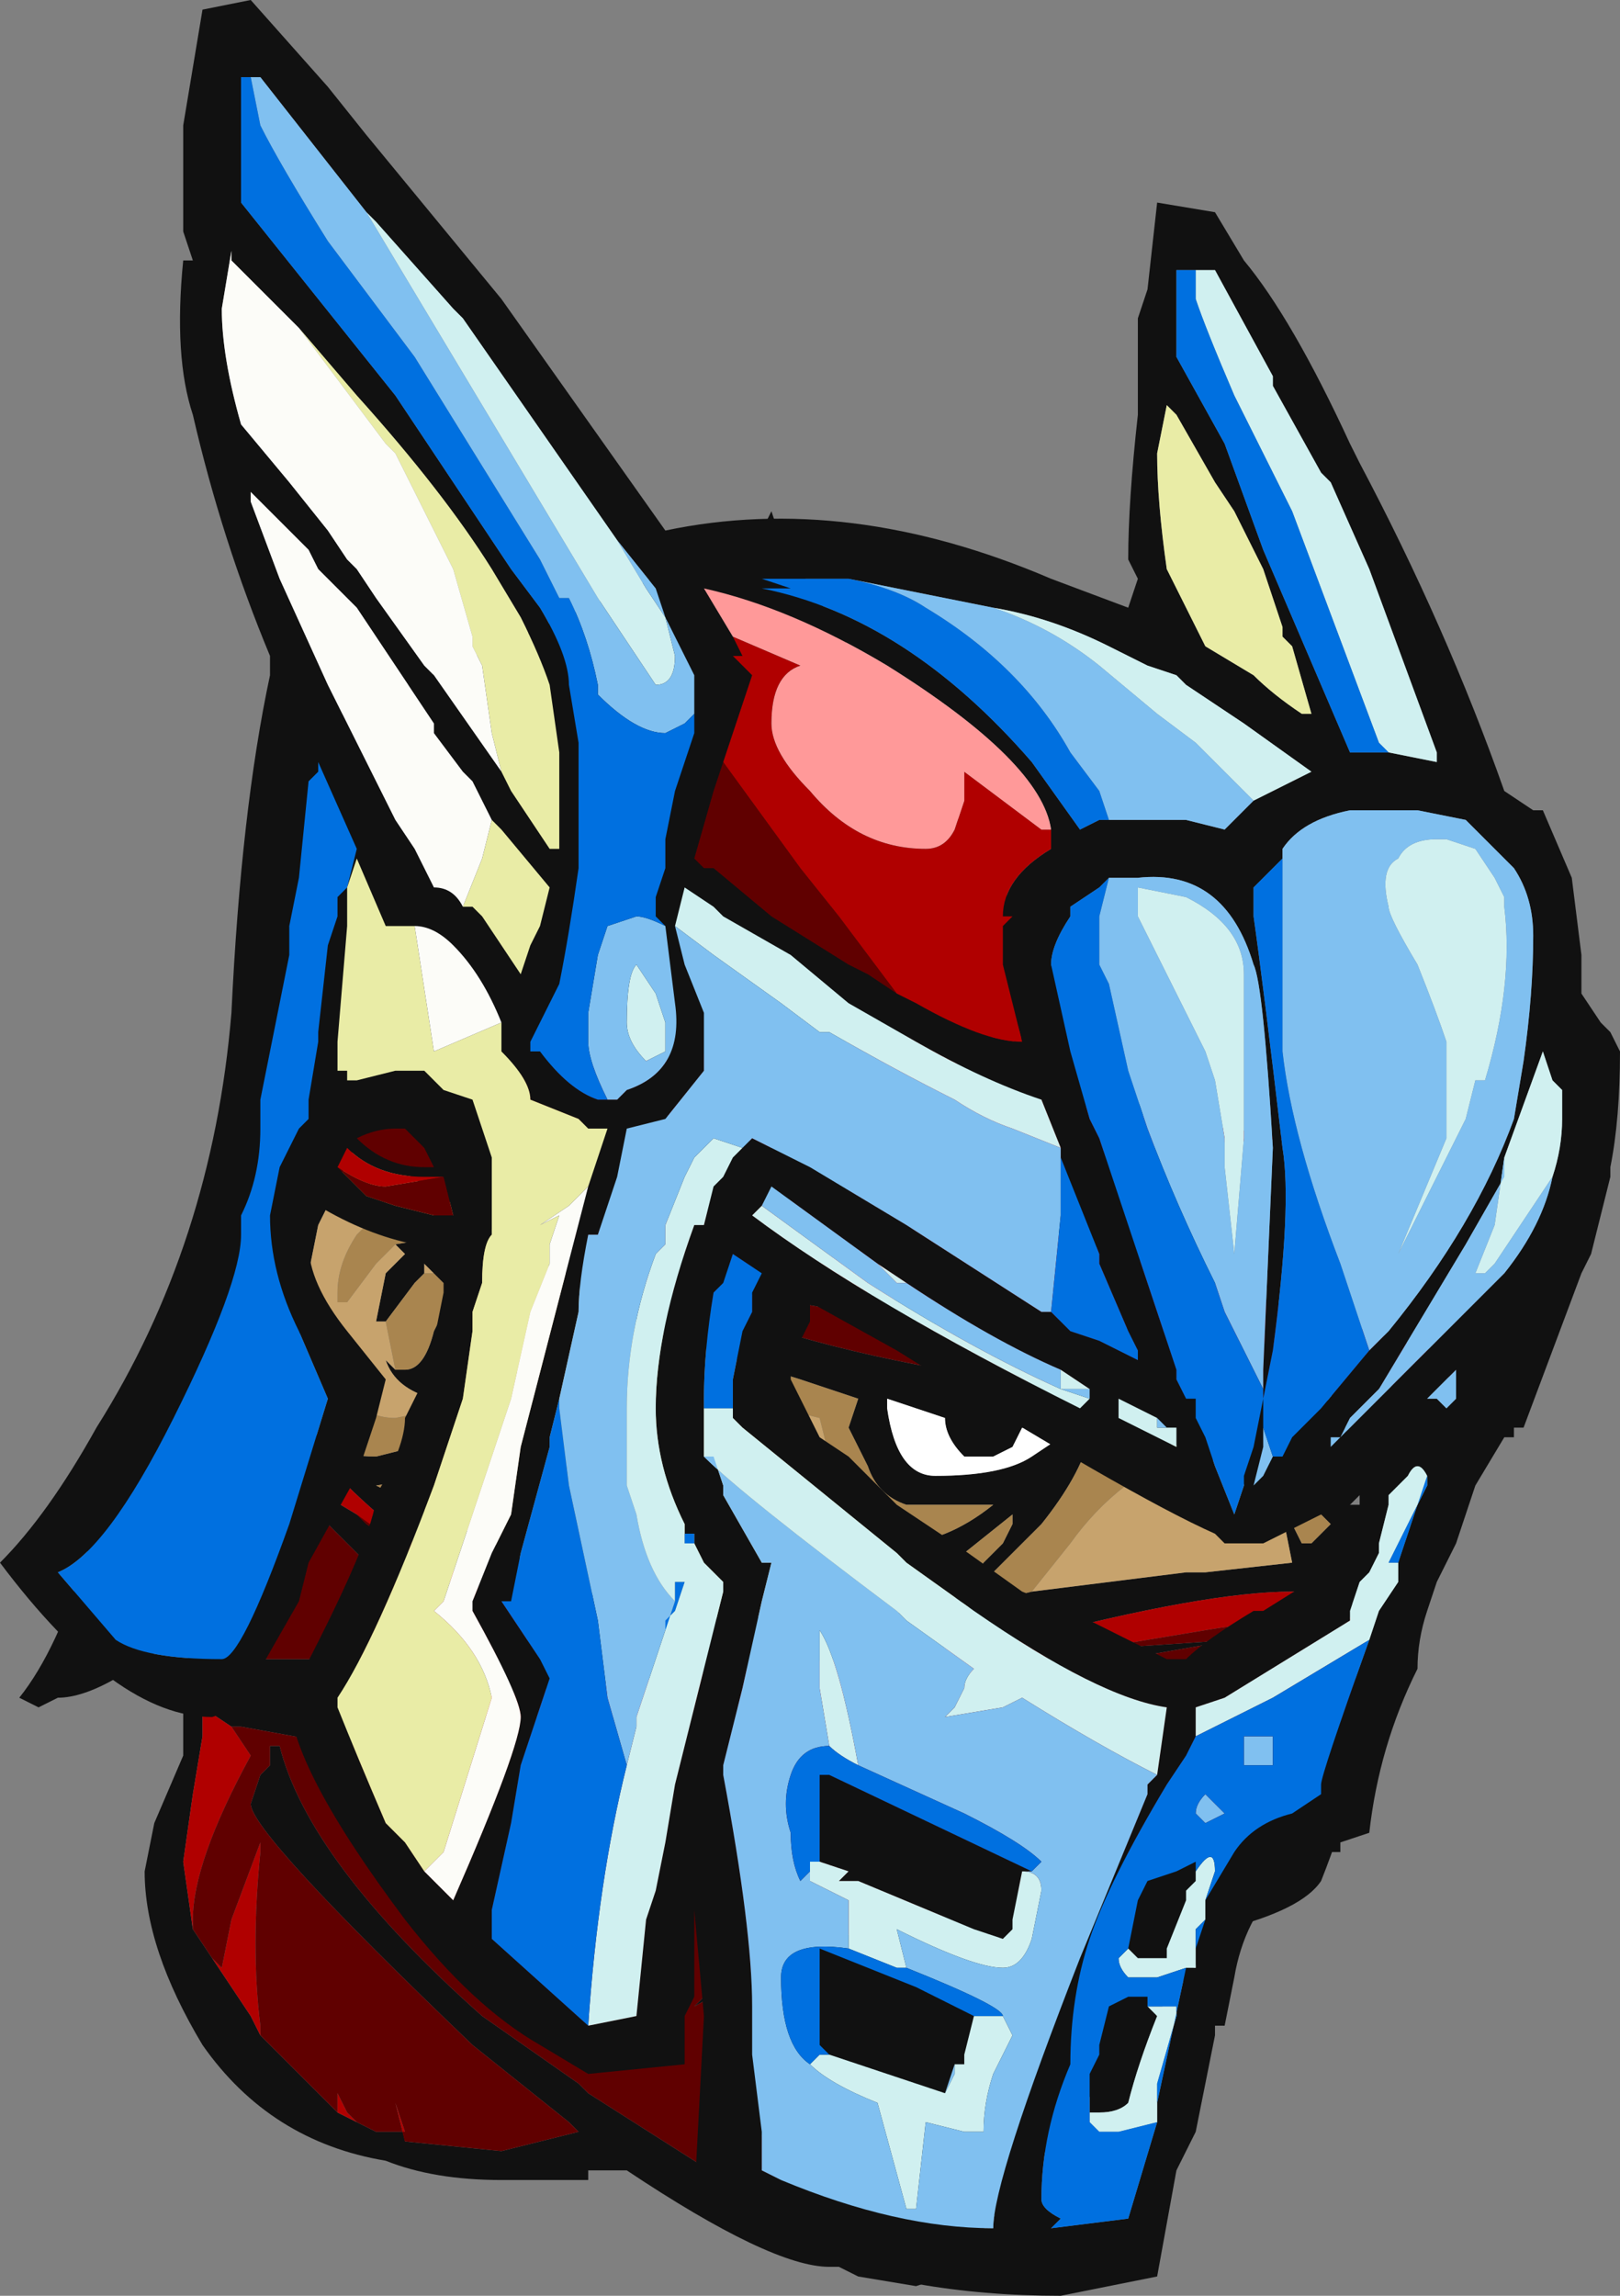 <?xml version="1.0" encoding="UTF-8" standalone="no"?>
<svg xmlns:ffdec="https://www.free-decompiler.com/flash" xmlns:xlink="http://www.w3.org/1999/xlink" ffdec:objectType="frame" height="83.3px" width="58.8px" xmlns="http://www.w3.org/2000/svg">
  <rect width="100%" height="100%" fill="#808080" stroke="none"/>
  <g transform="matrix(1.0, 0.0, 0.0, 1.0, 32.55, 45.15)">
    <use ffdec:characterId="1598" height="11.9" transform="matrix(7.0, 0.0, 0.0, 7.0, -32.55, -45.15)" width="8.4" xlink:href="#shape0"/>
  </g>
  <defs>
    <g id="shape0" transform="matrix(1.0, 0.0, 0.0, 1.0, 4.65, 6.45)">
      <path d="M-3.1 -2.65 L-0.7 -3.7 -0.65 -3.8 -0.6 -3.65 2.45 1.15 2.35 1.35 2.35 1.6 2.4 2.7 Q2.3 3.05 2.2 3.3 2.1 3.45 1.7 3.55 L0.25 5.35 0.1 5.4 -0.2 5.35 -0.3 5.3 -0.35 5.3 Q-0.65 5.3 -1.4 4.8 L-1.6 4.8 -1.6 4.85 -2.05 4.85 Q-2.4 4.85 -2.65 4.75 -3.25 4.65 -3.6 4.15 -3.9 3.65 -3.9 3.25 L-3.85 3.0 -3.7 2.65 -3.7 2.35 -3.65 1.95 Q-4.1 2.35 -4.35 2.35 L-4.45 2.4 -4.55 2.35 Q-4.35 2.1 -4.2 1.6 L-3.65 0.05 -3.1 -2.65 M-3.45 -0.7 L-3.35 -1.15 -3.45 -0.7 M-3.2 -2.05 L-3.1 -2.5 -3.2 -2.05 M3.1 0.65 L-1.95 -0.9 -2.0 -0.55 0.85 -1.15 0.1 -0.85 2.05 -0.55 1.2 -0.5 -1.75 -0.05 -1.5 0.0 -0.55 0.15 0.05 0.3 0.45 0.45 Q-1.0 0.25 -1.5 0.1 -0.1 0.8 2.15 0.8 L3.1 0.65 M-2.9 -0.3 L-3.0 -0.1 Q-3.05 0.15 -3.1 0.4 L-3.05 0.9 Q-3.0 1.1 -2.7 1.1 L-2.5 1.05 -2.4 1.2 -2.7 1.25 -1.3 1.95 0.25 1.9 0.45 1.65 0.55 1.55 0.6 1.45 0.6 1.4 0.35 1.6 0.0 1.55 Q0.25 1.55 0.5 1.35 L0.05 1.35 Q-0.1 1.3 -0.15 1.15 L-0.25 0.95 -0.2 0.8 -0.5 0.7 Q-1.65 0.35 -1.75 0.1 L-1.75 0.15 -2.75 -0.5 -2.8 -0.5 -2.85 -0.45 -2.9 -0.3 M-2.25 0.65 L-2.4 0.8 Q-2.6 0.75 -2.65 0.6 L-2.6 0.65 -2.55 0.65 Q-2.45 0.65 -2.4 0.45 L-2.3 0.25 -2.4 0.15 -2.45 0.1 -2.45 0.15 -2.5 0.2 -2.65 0.4 -2.7 0.4 -2.65 0.15 -2.55 0.05 -2.6 0.0 -2.3 -0.05 -2.25 0.65 M-2.85 -0.55 L-2.85 -0.55 M-0.05 0.85 Q0.0 1.2 0.2 1.2 0.55 1.2 0.7 1.1 L0.85 1.0 0.65 0.95 0.6 1.05 0.5 1.1 0.35 1.1 Q0.25 1.0 0.25 0.9 L-0.05 0.8 -0.05 0.85 M-1.8 2.15 L-2.05 1.85 Q-2.55 1.55 -2.85 1.25 L-3.05 1.25 -2.8 1.4 -2.05 1.95 -2.7 1.7 -3.05 1.35 -3.3 2.15 -1.8 2.15 M2.45 2.0 L2.15 1.8 2.05 1.8 Q1.6 1.8 0.65 2.05 L-2.7 2.4 -2.65 2.45 -2.5 2.45 -2.85 2.6 -3.4 2.5 -3.45 2.5 -3.6 2.4 -3.6 2.55 -3.65 2.85 -3.7 3.2 -3.65 3.55 -3.55 3.7 -3.35 4.0 -3.3 4.1 -2.9 4.5 -2.8 4.55 -2.7 4.6 -2.55 4.6 -2.55 4.65 -2.05 4.7 -1.65 4.6 -1.7 4.55 -2.2 4.15 Q-3.35 3.05 -3.35 2.9 L-3.3 2.75 -3.25 2.7 -3.25 2.6 -3.2 2.6 Q-3.05 3.2 -2.15 4.0 L-1.65 4.35 -1.6 4.4 -0.5 5.1 -1.0 3.9 -1.05 3.95 -0.5 3.65 -0.15 3.55 0.2 3.5 2.15 2.85 2.35 2.35 2.45 2.0 M-1.3 2.45 L-1.2 2.45 -0.25 2.35 1.0 2.1 1.75 2.05 0.6 2.25 -1.3 2.45 M2.05 1.1 L2.05 1.05 2.05 1.1 M0.7 1.8 L1.5 1.7 1.6 1.7 2.05 1.65 2.0 1.4 1.55 1.05 1.0 1.0 Q0.95 1.2 0.75 1.45 L0.3 1.9 0.7 1.8 M2.05 1.45 L2.1 1.55 2.15 1.55 2.25 1.45 2.2 1.4 2.05 1.45 M2.0 1.75 L2.0 1.75" fill="#111111" fill-rule="evenodd" stroke="none"/>
      <path d="M-1.95 -0.9 L3.1 0.65 0.05 0.3 -0.55 0.15 1.2 -0.5 2.05 -0.55 0.1 -0.85 0.85 -1.15 -1.95 -0.9 M-1.5 0.0 L-1.75 -0.05 -1.5 0.0 M-2.8 1.4 L-3.05 1.25 -2.85 1.25 Q-2.55 1.55 -2.05 1.85 L-1.8 2.15 Q-2.2 1.8 -2.75 1.45 L-2.8 1.4 M-2.7 2.4 L0.65 2.05 Q1.6 1.8 2.05 1.8 L2.15 1.8 2.45 2.0 Q2.2 1.9 1.6 2.0 L1.0 2.1 -0.25 2.35 -1.2 2.45 -1.3 2.45 -2.5 2.45 -2.65 2.45 -2.7 2.4 M2.35 2.35 L2.15 2.85 2.35 2.35 M0.2 3.5 L-0.15 3.55 0.2 3.5 M-2.55 4.65 L-2.55 4.6 -2.6 4.45 -2.55 4.65 M-2.8 4.55 L-2.9 4.5 -2.9 4.4 -2.85 4.5 -2.8 4.55 M-3.3 4.1 L-3.35 4.0 -3.55 3.7 -3.5 3.75 -3.45 3.5 -3.3 3.1 -3.3 3.15 Q-3.35 3.65 -3.3 4.05 L-3.3 4.1 M-3.65 3.55 L-3.7 3.2 -3.65 2.85 -3.6 2.55 -3.6 2.4 -3.45 2.5 -3.35 2.65 Q-3.65 3.2 -3.65 3.5 L-3.65 3.55" fill="#b00000" fill-rule="evenodd" stroke="none"/>
      <path d="M-3.65 0.05 L-3.45 -0.7 -3.35 -1.15 -3.2 -2.05 -3.1 -2.5 -3.1 -2.65 -3.65 0.05 M-2.8 -0.5 L-2.75 -0.5 -2.8 -0.5 M-2.85 -0.55 L-2.85 -0.55" fill="#003366" fill-rule="evenodd" stroke="none"/>
      <path d="M3.1 0.65 L2.15 0.8 Q-0.1 0.8 -1.5 0.1 -1.0 0.25 0.45 0.45 L0.05 0.3 3.1 0.65 M-0.55 0.15 L-1.5 0.0 -1.75 -0.05 1.2 -0.5 -0.55 0.15 M2.05 -0.55 L0.1 -0.85 2.05 -0.55 M0.85 -1.15 L-2.0 -0.55 -1.95 -0.9 0.85 -1.15 M-2.8 1.4 L-2.75 1.45 Q-2.2 1.8 -1.8 2.15 L-3.3 2.15 -3.05 1.35 -2.7 1.7 -2.05 1.95 -2.8 1.4 M-2.7 2.4 L-2.65 2.45 -2.7 2.4 M-2.5 2.45 L-1.3 2.45 0.6 2.25 1.75 2.05 1.0 2.1 1.6 2.0 Q2.2 1.9 2.45 2.0 L2.35 2.35 2.15 2.85 0.2 3.5 -0.15 3.55 -0.5 3.65 -1.05 3.95 -1.0 3.9 -0.5 5.1 -1.6 4.4 -1.65 4.35 -2.15 4.0 Q-3.05 3.2 -3.2 2.6 L-3.25 2.6 -3.25 2.7 -3.3 2.75 -3.35 2.9 Q-3.35 3.05 -2.2 4.15 L-1.7 4.55 -1.65 4.6 -2.05 4.7 -2.55 4.65 -2.6 4.45 -2.55 4.6 -2.7 4.6 -2.8 4.55 -2.85 4.5 -2.9 4.4 -2.9 4.5 -3.3 4.1 -3.3 4.05 Q-3.35 3.65 -3.3 3.15 L-3.3 3.1 -3.45 3.5 -3.5 3.75 -3.55 3.7 -3.65 3.55 -3.65 3.5 Q-3.65 3.2 -3.35 2.65 L-3.45 2.5 -3.4 2.5 -2.85 2.6 -2.5 2.45 M-1.2 2.45 L-0.25 2.35 -1.2 2.45" fill="#600000" fill-rule="evenodd" stroke="none"/>
      <path d="M-3.1 0.4 Q-3.05 0.15 -3.0 -0.1 L-2.9 -0.3 -2.7 -0.15 -2.8 -0.05 Q-2.9 0.1 -2.9 0.25 L-2.9 0.3 -2.85 0.3 -2.7 0.1 -2.6 0.0 -2.55 0.05 -2.65 0.15 -2.7 0.4 -2.65 0.4 -2.6 0.65 -2.65 0.6 Q-2.6 0.75 -2.4 0.8 L-2.25 0.65 -2.35 0.85 -2.6 0.9 Q-2.85 0.9 -3.0 0.55 L-3.1 0.4 M-2.85 -0.45 L-2.8 -0.5 -2.75 -0.5 -1.75 0.15 -1.0 0.75 -0.4 0.9 -0.3 1.3 -0.1 1.8 Q0.2 1.8 0.45 1.65 L0.25 1.9 -1.3 1.95 -2.05 0.5 -2.85 -0.45 M-2.4 0.15 L-2.45 0.15 -2.45 0.1 -2.4 0.15 M1.55 1.05 L2.0 1.4 2.05 1.65 1.6 1.7 1.5 1.7 0.7 1.8 0.9 1.55 Q1.15 1.2 1.55 1.05" fill="#c7a36d" fill-rule="evenodd" stroke="none"/>
      <path d="M-3.1 0.4 L-3.0 0.55 Q-2.85 0.9 -2.6 0.9 L-2.35 0.85 -2.25 0.65 -2.3 -0.05 -2.6 0.0 -2.7 0.1 -2.85 0.3 -2.9 0.3 -2.9 0.25 Q-2.9 0.1 -2.8 -0.05 L-2.7 -0.15 -2.9 -0.3 -2.85 -0.45 -2.05 0.5 -1.3 1.95 -2.7 1.25 -2.4 1.2 -2.5 1.05 -2.7 1.1 Q-3.0 1.1 -3.05 0.9 L-3.1 0.4 M-2.6 0.65 L-2.65 0.4 -2.5 0.2 -2.45 0.15 -2.4 0.15 -2.3 0.25 -2.4 0.45 Q-2.45 0.65 -2.55 0.65 L-2.6 0.65 M-1.75 0.15 L-1.75 0.1 Q-1.65 0.35 -0.5 0.7 L-0.2 0.8 -0.25 0.95 -0.15 1.15 Q-0.1 1.3 0.05 1.35 L0.5 1.35 Q0.25 1.55 0.0 1.55 L0.35 1.6 0.6 1.4 0.6 1.45 0.55 1.55 0.45 1.65 Q0.2 1.8 -0.1 1.8 L-0.3 1.3 -0.4 0.9 -1.0 0.75 -1.75 0.15 M1.55 1.05 Q1.15 1.2 0.9 1.55 L0.7 1.8 0.3 1.9 0.75 1.45 Q0.95 1.2 1.0 1.0 L1.55 1.05 M2.05 1.45 L2.2 1.4 2.25 1.45 2.15 1.55 2.1 1.55 2.05 1.45 M2.15 1.55 L2.15 1.55" fill="#a9854f" fill-rule="evenodd" stroke="none"/>
      <path d="M-0.05 0.85 L-0.05 0.8 0.25 0.9 Q0.25 1.0 0.35 1.1 L0.5 1.1 0.6 1.05 0.65 0.95 0.85 1.0 0.7 1.1 Q0.55 1.2 0.2 1.2 0.0 1.2 -0.05 0.85 M2.05 1.05 L2.05 1.1 2.05 1.05" fill="#ffffff" fill-rule="evenodd" stroke="none"/>
      <path d="M1.25 -4.45 L1.25 -4.8 1.3 -4.95 1.35 -5.4 1.65 -5.35 1.8 -5.1 Q2.05 -4.8 2.35 -4.15 L2.4 -4.05 Q2.85 -3.2 3.15 -2.35 L3.3 -2.25 3.35 -2.25 3.5 -1.9 3.55 -1.5 3.55 -1.3 3.65 -1.15 3.7 -1.1 3.75 -1.0 Q3.75 -0.65 3.7 -0.4 L3.7 -0.35 3.6 0.05 3.55 0.15 3.25 0.95 3.2 0.95 3.2 1.0 3.15 1.0 3.0 1.25 2.9 1.55 2.8 1.75 2.75 1.9 Q2.7 2.05 2.7 2.2 2.5 2.6 2.45 3.05 L2.3 3.1 2.3 3.15 2.25 3.15 2.0 3.3 Q1.8 3.5 1.75 3.8 L1.7 4.05 1.65 4.05 1.65 4.1 1.55 4.6 1.45 4.8 1.35 5.35 0.85 5.45 Q0.05 5.45 -0.55 5.2 L-0.8 5.1 -0.8 5.15 -0.9 5.05 -1.05 4.95 -1.0 4.0 -1.05 3.45 -1.05 3.9 -1.1 4.0 -1.1 4.25 -1.6 4.3 -1.85 4.15 Q-2.2 3.95 -2.55 3.5 -3.15 2.7 -3.15 2.35 -2.7 1.5 -2.7 1.3 -2.55 1.05 -2.55 0.9 L-2.4 0.6 -2.4 0.5 -2.35 0.25 -2.35 0.2 -2.5 0.05 -2.5 0.0 Q-2.75 -0.05 -3.0 -0.2 L-3.05 0.0 Q-3.05 0.2 -2.85 0.45 L-2.65 0.7 -2.7 0.9 -2.8 1.2 -3.05 1.65 -3.1 1.85 -3.3 2.2 -3.4 2.4 -3.55 2.45 Q-4.05 2.45 -4.65 1.65 -4.4 1.4 -4.15 0.95 -3.55 0.0 -3.45 -1.2 -3.4 -2.25 -3.25 -2.95 L-3.25 -3.05 Q-3.5 -3.65 -3.65 -4.3 -3.75 -4.6 -3.7 -5.1 L-3.65 -5.1 -3.7 -5.25 -3.7 -5.8 -3.6 -6.4 -3.35 -6.45 -2.95 -6.0 -2.75 -5.75 -2.05 -4.9 -1.2 -3.7 Q-0.25 -3.9 0.8 -3.45 L1.2 -3.3 1.25 -3.45 1.2 -3.55 Q1.2 -3.85 1.25 -4.3 L1.25 -4.45 M1.35 -4.1 Q1.35 -3.85 1.4 -3.5 L1.6 -3.1 1.85 -2.95 Q1.95 -2.85 2.1 -2.75 L2.15 -2.75 2.05 -3.1 2.0 -3.15 2.0 -3.2 1.9 -3.5 1.75 -3.8 1.65 -3.95 1.45 -4.3 1.4 -4.35 1.35 -4.1 M2.55 -2.55 L2.8 -2.5 2.8 -2.55 2.45 -3.5 2.25 -3.95 2.2 -4.0 1.95 -4.45 1.95 -4.5 1.65 -5.05 1.55 -5.05 1.45 -5.05 1.45 -4.6 1.7 -4.15 1.9 -3.6 2.35 -2.55 2.55 -2.55 M1.85 -2.3 L2.15 -2.45 1.8 -2.7 1.5 -2.9 1.45 -2.95 1.3 -3.0 1.1 -3.1 Q0.8 -3.25 0.5 -3.3 L-0.25 -3.45 -0.7 -3.45 -0.55 -3.4 -0.7 -3.4 Q0.05 -3.25 0.7 -2.5 L0.95 -2.15 1.05 -2.2 1.1 -2.2 1.5 -2.2 1.7 -2.15 1.85 -2.3 M2.0 -2.05 L2.0 -2.0 1.85 -1.85 1.85 -1.7 Q1.9 -1.35 2.0 -0.5 2.05 -0.2 1.95 0.55 L1.9 0.8 1.9 0.95 1.9 1.05 1.85 1.25 1.9 1.2 1.95 1.1 2.0 1.1 2.05 1.0 2.2 0.85 2.45 0.55 2.55 0.45 Q3.0 -0.1 3.2 -0.65 L3.25 -0.95 Q3.3 -1.3 3.3 -1.6 3.3 -1.8 3.2 -1.95 L2.95 -2.2 2.7 -2.25 2.35 -2.25 Q2.1 -2.2 2.0 -2.05 M-0.85 -3.15 L-0.8 -3.05 -0.85 -3.05 -0.75 -2.95 -0.9 -2.5 -0.95 -2.35 -1.05 -2.0 -1.0 -1.95 -0.95 -1.95 -0.65 -1.7 -0.25 -1.45 -0.15 -1.4 0.0 -1.3 0.1 -1.25 Q0.45 -1.05 0.65 -1.05 L0.55 -1.45 0.55 -1.65 0.6 -1.7 0.55 -1.7 Q0.55 -1.9 0.8 -2.05 L0.8 -2.15 Q0.75 -2.5 -0.05 -3.0 -0.55 -3.3 -1.0 -3.4 L-0.85 -3.15 M1.1 -1.9 L1.05 -1.85 0.9 -1.75 0.9 -1.7 Q0.8 -1.55 0.8 -1.45 L0.9 -1.0 1.0 -0.65 1.05 -0.55 1.45 0.65 1.45 0.7 1.5 0.8 1.55 0.8 1.55 0.9 1.6 1.0 1.65 1.15 1.75 1.4 1.8 1.25 1.8 1.2 1.85 1.05 1.9 0.8 1.9 0.75 1.9 0.65 1.95 -0.5 Q1.9 -1.35 1.85 -1.45 1.7 -1.95 1.25 -1.9 L1.1 -1.9 M-1.15 -1.65 L-1.1 -1.45 -1.0 -1.2 -1.0 -0.9 -1.2 -0.65 -1.4 -0.6 -1.45 -0.35 -1.55 -0.05 -1.6 -0.05 Q-1.65 0.2 -1.65 0.35 L-1.75 0.8 -1.8 1.0 -1.8 1.05 -1.95 1.6 -2.0 1.85 -2.05 1.85 -1.85 2.15 -1.8 2.25 -1.95 2.7 -2.0 3.0 -2.1 3.45 Q-2.1 3.5 -2.1 3.6 L-1.6 4.05 -1.35 4.0 -1.3 3.5 -1.25 3.35 -1.2 3.1 -1.15 2.8 -0.9 1.8 -0.9 1.75 -1.0 1.65 -1.05 1.55 -1.05 1.5 -1.1 1.5 -1.1 1.45 Q-1.25 1.15 -1.25 0.85 -1.25 0.45 -1.05 -0.1 L-1.0 -0.1 -0.95 -0.3 -0.9 -0.35 -0.85 -0.45 -0.8 -0.5 -0.75 -0.55 -0.45 -0.4 0.05 -0.1 0.75 0.35 0.8 0.35 0.9 0.45 1.05 0.5 1.25 0.6 1.25 0.55 1.2 0.45 1.05 0.1 1.05 0.05 0.85 -0.45 0.85 -0.5 0.75 -0.75 Q0.45 -0.85 0.1 -1.05 L-0.25 -1.25 -0.55 -1.5 -0.9 -1.7 -0.95 -1.75 -1.1 -1.85 -1.15 -1.65 M3.4 -0.35 Q3.45 -0.5 3.45 -0.65 L3.45 -0.8 3.4 -0.85 3.35 -1.0 3.15 -0.45 3.15 -0.35 2.95 0.0 2.5 0.75 2.35 0.9 2.3 1.0 2.25 1.0 2.25 1.05 3.15 0.15 Q3.35 -0.1 3.4 -0.35 M2.85 0.85 L2.9 0.8 2.9 0.65 2.75 0.8 2.8 0.8 2.85 0.85 M1.65 1.5 Q1.2 1.3 0.0 0.55 L-0.45 0.3 -0.45 0.4 -0.5 0.5 -0.55 0.55 -0.55 0.7 -0.4 1.0 -0.25 1.1 0.0 1.35 0.3 1.55 0.65 1.8 0.9 1.9 1.4 2.15 1.5 2.15 Q1.6 2.05 1.85 1.9 L1.9 1.9 2.3 1.65 2.25 1.65 2.25 1.6 2.35 1.35 2.4 1.35 2.4 1.3 2.35 1.35 2.35 1.3 2.2 1.4 1.9 1.55 1.7 1.55 1.65 1.5 M2.75 1.2 L2.75 1.2 Q2.7 1.1 2.65 1.2 L2.55 1.3 2.55 1.35 2.5 1.55 2.5 1.6 2.45 1.7 2.4 1.75 2.35 1.9 2.35 1.95 1.7 2.35 1.55 2.4 1.55 2.55 1.5 2.65 1.4 2.8 Q1.1 3.3 1.0 3.6 0.9 3.9 0.9 4.25 0.75 4.6 0.75 4.95 0.75 5.0 0.85 5.05 L0.8 5.1 1.2 5.05 1.35 4.55 1.35 4.45 1.5 3.75 1.55 3.75 1.55 3.65 1.6 3.5 1.6 3.4 1.75 3.15 Q1.85 3.0 2.05 2.95 L2.2 2.85 2.2 2.8 Q2.2 2.75 2.45 2.05 L2.5 1.9 2.6 1.75 2.6 1.65 2.75 1.2 M0.85 0.65 Q0.5 0.5 0.05 0.2 L-0.1 0.1 -0.65 -0.3 -0.7 -0.2 -0.75 -0.15 Q-0.15 0.3 0.95 0.85 L1.0 0.8 1.0 0.75 0.85 0.65 M1.35 0.9 L1.15 0.8 1.15 0.85 1.15 0.9 1.45 1.05 1.45 0.95 1.4 0.95 1.35 0.9 M1.35 2.75 L1.4 2.4 Q1.05 2.35 0.4 1.9 L0.05 1.65 0.0 1.6 -0.8 0.95 -0.85 0.9 -0.85 0.85 -0.85 0.7 -0.8 0.45 -0.75 0.35 -0.75 0.25 -0.7 0.15 -0.85 0.05 -0.9 0.2 -0.95 0.25 Q-1.0 0.55 -1.0 0.8 L-1.0 0.85 -1.0 1.1 -0.95 1.1 -0.9 1.25 -0.9 1.3 -0.7 1.65 -0.65 1.65 -0.7 1.85 -0.8 2.3 -0.9 2.7 -0.9 2.75 Q-0.75 3.55 -0.75 3.95 L-0.75 4.2 -0.7 4.6 -0.7 4.8 -0.6 4.85 Q0.0 5.1 0.5 5.1 0.5 4.85 0.95 3.7 L1.3 2.85 1.3 2.8 1.35 2.75 M0.65 3.25 L0.6 3.5 0.6 3.55 0.55 3.6 0.4 3.55 -0.2 3.3 -0.3 3.3 -0.25 3.25 -0.4 3.2 -0.4 2.75 -0.35 2.75 0.7 3.25 0.65 3.25 M1.2 3.65 L1.25 3.4 1.3 3.3 1.45 3.25 1.55 3.2 1.55 3.3 1.5 3.35 1.5 3.4 1.4 3.65 1.4 3.7 1.25 3.7 1.2 3.65 M1.0 4.5 L1.0 4.45 Q1.0 4.4 1.0 4.3 L1.05 4.2 1.05 4.15 1.1 3.95 1.2 3.9 1.3 3.9 1.3 3.95 1.35 4.0 Q1.25 4.25 1.2 4.45 1.15 4.5 1.05 4.5 L1.0 4.5 M0.4 4.0 L0.35 4.2 0.35 4.25 0.3 4.25 0.25 4.4 -0.35 4.2 -0.4 4.15 -0.4 3.65 0.1 3.85 0.4 4.0 M-1.45 -3.65 L-2.25 -4.8 -2.3 -4.85 -2.7 -5.3 -2.75 -5.35 -3.3 -6.05 -3.35 -6.05 -3.4 -6.05 -3.4 -5.9 Q-3.4 -5.8 -3.4 -5.65 L-3.4 -5.4 -2.6 -4.4 -2.0 -3.5 -1.85 -3.3 Q-1.7 -3.05 -1.7 -2.9 L-1.65 -2.6 -1.65 -1.95 Q-1.7 -1.6 -1.75 -1.35 L-1.9 -1.05 -1.9 -1.0 -1.85 -1.0 Q-1.7 -0.8 -1.55 -0.75 L-1.5 -0.75 -1.45 -0.75 -1.4 -0.8 Q-1.1 -0.9 -1.15 -1.25 L-1.2 -1.65 -1.25 -1.7 -1.25 -1.8 -1.2 -1.95 -1.2 -2.1 -1.15 -2.35 -1.05 -2.65 -1.05 -2.75 -1.05 -2.95 -1.2 -3.25 -1.25 -3.4 -1.45 -3.65 M-2.05 -2.45 L-2.0 -2.35 -1.8 -2.05 -1.75 -2.05 -1.75 -2.55 -1.8 -2.9 Q-1.85 -3.05 -1.95 -3.25 L-2.1 -3.5 Q-2.35 -3.9 -2.8 -4.4 L-3.1 -4.75 -3.45 -5.1 -3.45 -5.15 -3.5 -4.85 Q-3.5 -4.6 -3.4 -4.25 L-3.15 -3.95 -2.95 -3.7 -2.85 -3.55 -2.8 -3.5 -2.7 -3.35 -2.45 -3.0 -2.4 -2.95 -2.05 -2.45 M-2.1 -2.2 L-2.2 -2.4 -2.25 -2.45 -2.4 -2.65 -2.4 -2.7 -2.8 -3.3 -3.0 -3.5 -3.05 -3.6 -3.35 -3.9 -3.35 -3.85 -3.2 -3.45 -2.95 -2.9 -2.6 -2.2 -2.5 -2.05 -2.4 -1.85 Q-2.3 -1.85 -2.25 -1.75 L-2.2 -1.75 -2.15 -1.7 Q-2.05 -1.55 -1.95 -1.4 L-1.9 -1.55 -1.85 -1.65 -1.8 -1.85 -2.05 -2.15 -2.1 -2.2 M-3.0 -2.5 L-3.0 -2.45 -3.05 -2.4 -3.1 -1.9 -3.15 -1.65 -3.15 -1.5 -3.3 -0.75 -3.3 -0.6 Q-3.3 -0.35 -3.4 -0.15 L-3.4 -0.05 Q-3.4 0.2 -3.75 0.9 -4.1 1.6 -4.35 1.7 L-4.05 2.05 Q-3.9 2.15 -3.5 2.15 -3.4 2.15 -3.15 1.45 L-2.95 0.8 -3.1 0.45 Q-3.25 0.15 -3.25 -0.15 L-3.2 -0.4 -3.1 -0.6 -3.05 -0.65 -3.05 -0.75 -3.0 -1.05 -3.0 -1.1 -2.95 -1.55 -2.9 -1.7 -2.9 -1.8 -2.85 -1.85 -2.8 -2.05 -3.0 -2.5 M-2.9 -0.4 L-2.75 -0.25 -2.6 -0.2 -2.4 -0.15 -2.3 -0.15 -2.35 -0.35 -2.45 -0.35 Q-2.7 -0.35 -2.85 -0.5 L-2.9 -0.4 M-2.5 -1.65 L-2.65 -1.65 -2.8 -2.0 -2.85 -1.85 -2.85 -1.65 -2.9 -1.05 -2.9 -0.9 -2.85 -0.9 -2.85 -0.85 -2.8 -0.85 -2.6 -0.9 -2.45 -0.9 -2.35 -0.8 -2.2 -0.75 -2.1 -0.45 -2.1 -0.05 Q-2.15 0.0 -2.15 0.2 L-2.2 0.35 -2.2 0.45 -2.25 0.8 -2.4 1.25 Q-2.7 2.05 -2.9 2.35 L-2.9 2.4 Q-2.8 2.65 -2.65 3.0 L-2.55 3.1 -2.45 3.25 -2.3 3.4 Q-1.95 2.6 -1.95 2.45 -1.95 2.35 -2.2 1.9 L-2.2 1.85 -2.1 1.6 -2.0 1.4 -1.95 1.05 -1.6 -0.3 -1.5 -0.6 -1.6 -0.6 -1.65 -0.65 -1.9 -0.75 Q-1.9 -0.85 -2.05 -1.0 L-2.05 -1.15 Q-2.15 -1.4 -2.3 -1.55 -2.4 -1.65 -2.5 -1.65 M-2.6 -0.6 Q-2.7 -0.6 -2.8 -0.55 -2.65 -0.4 -2.45 -0.4 L-2.4 -0.4 -2.45 -0.5 -2.55 -0.6 -2.6 -0.6" fill="#111111" fill-rule="evenodd" stroke="none"/>
      <path d="M1.55 -5.05 L1.65 -5.05 1.95 -4.5 1.95 -4.45 2.2 -4.0 2.25 -3.95 2.45 -3.5 2.8 -2.55 2.8 -2.5 2.55 -2.55 2.5 -2.6 2.05 -3.8 1.75 -4.4 Q1.6 -4.75 1.55 -4.9 L1.55 -5.05 M0.5 -3.3 Q0.8 -3.25 1.1 -3.1 L1.3 -3.0 1.45 -2.95 1.5 -2.9 1.8 -2.7 2.15 -2.45 1.85 -2.3 1.55 -2.6 1.35 -2.75 1.05 -3.0 Q0.8 -3.2 0.5 -3.3 M2.8 -2.1 L2.85 -2.1 3.0 -2.05 3.1 -1.9 3.15 -1.8 3.15 -1.75 Q3.2 -1.35 3.05 -0.85 L3.0 -0.85 2.95 -0.65 2.6 0.05 2.85 -0.55 2.85 -1.05 Q2.8 -1.2 2.7 -1.45 2.55 -1.7 2.55 -1.75 2.5 -1.95 2.6 -2.0 2.65 -2.1 2.8 -2.1 M1.25 -1.7 Q1.25 -1.8 1.25 -1.85 L1.5 -1.8 Q1.8 -1.65 1.8 -1.4 L1.8 -0.55 1.75 0.05 1.7 -0.4 1.7 -0.55 1.65 -0.85 1.6 -1.0 1.25 -1.7 M0.85 -0.5 L0.6 -0.6 Q0.45 -0.65 0.3 -0.75 0.0 -0.9 -0.35 -1.1 L-0.4 -1.1 -0.6 -1.25 -0.95 -1.5 -1.15 -1.65 -1.1 -1.85 -0.95 -1.75 -0.9 -1.7 -0.55 -1.5 -0.25 -1.25 0.1 -1.05 Q0.45 -0.85 0.75 -0.75 L0.85 -0.5 M-1.4 2.7 L-1.35 2.5 -1.35 2.45 -1.2 2.0 -1.2 1.95 -1.15 1.9 -1.1 1.75 -1.15 1.75 -1.15 1.85 Q-1.3 1.7 -1.35 1.4 L-1.4 1.25 -1.4 0.85 Q-1.4 0.45 -1.25 0.05 L-1.2 0.0 -1.2 -0.1 -1.1 -0.35 -1.05 -0.45 -0.95 -0.55 -0.8 -0.5 -0.85 -0.45 -0.9 -0.35 -0.95 -0.3 -1.0 -0.1 -1.05 -0.1 Q-1.25 0.45 -1.25 0.85 -1.25 1.15 -1.1 1.45 L-1.1 1.5 -1.1 1.55 -1.05 1.55 -1.0 1.65 -0.9 1.75 -0.9 1.8 -1.15 2.8 -1.2 3.1 -1.25 3.35 -1.3 3.5 -1.35 4.0 -1.6 4.05 Q-1.55 3.3 -1.4 2.7 M3.15 -0.45 L3.35 -1.0 3.4 -0.85 3.45 -0.8 3.45 -0.65 Q3.45 -0.5 3.4 -0.35 L3.1 0.1 3.05 0.15 3.0 0.15 3.1 -0.1 3.15 -0.45 M1.55 2.55 L1.55 2.4 1.7 2.35 2.35 1.95 2.35 1.9 2.4 1.75 2.45 1.7 2.5 1.6 2.5 1.55 2.55 1.35 2.55 1.3 2.65 1.2 Q2.7 1.1 2.75 1.2 L2.75 1.2 2.75 1.25 2.55 1.65 2.6 1.65 2.6 1.75 2.5 1.9 2.45 2.05 1.95 2.35 1.55 2.55 M-0.7 -0.2 L-0.15 0.2 Q0.4 0.55 0.85 0.75 L0.85 0.65 1.0 0.75 0.85 0.75 1.0 0.8 0.95 0.85 Q-0.15 0.3 -0.75 -0.15 L-0.7 -0.2 M0.05 0.2 L0.0 0.2 -0.1 0.1 0.05 0.2 M1.15 0.85 L1.15 0.8 1.35 0.9 1.35 0.95 1.45 0.95 1.45 1.05 1.15 0.9 1.15 0.85 1.15 0.85 M-0.85 0.85 L-0.85 0.9 -0.8 0.95 0.0 1.6 0.05 1.65 0.4 1.9 Q1.05 2.35 1.4 2.4 L1.35 2.75 Q1.05 2.6 0.65 2.35 L0.55 2.4 0.25 2.45 0.3 2.4 0.35 2.3 Q0.35 2.25 0.4 2.2 L0.05 1.95 0.0 1.9 Q-0.8 1.3 -1.0 1.1 L-1.0 0.85 -0.85 0.85 M0.65 3.25 Q0.75 3.25 0.75 3.35 L0.7 3.6 Q0.65 3.75 0.55 3.75 0.4 3.75 0.0 3.55 L0.05 3.75 0.0 3.75 -0.25 3.65 -0.25 3.4 -0.45 3.3 -0.45 3.25 -0.45 3.2 -0.4 3.2 -0.25 3.25 -0.3 3.3 -0.2 3.3 0.4 3.55 0.55 3.6 0.6 3.55 0.6 3.5 0.65 3.25 M0.55 4.0 L0.6 4.1 0.5 4.3 Q0.45 4.45 0.45 4.6 L0.35 4.6 0.15 4.55 0.1 5.0 0.05 5.0 -0.1 4.45 Q-0.35 4.35 -0.45 4.25 L-0.4 4.2 -0.35 4.2 0.25 4.4 0.3 4.3 0.3 4.25 0.35 4.25 0.35 4.2 0.4 4.0 0.55 4.0 M-0.35 2.6 L-0.4 2.3 -0.4 2.0 Q-0.3 2.15 -0.2 2.7 -0.3 2.65 -0.35 2.6 M1.55 3.3 L1.55 3.25 Q1.65 3.1 1.65 3.25 L1.6 3.4 1.6 3.5 1.55 3.55 1.55 3.65 1.55 3.75 1.5 3.75 1.35 3.8 1.2 3.8 Q1.15 3.75 1.15 3.7 L1.2 3.65 1.25 3.7 1.4 3.7 1.4 3.65 1.5 3.4 1.5 3.35 1.55 3.3 M1.35 4.55 L1.15 4.6 1.05 4.6 1.0 4.55 1.0 4.5 1.05 4.5 Q1.15 4.5 1.2 4.45 1.25 4.25 1.35 4.0 L1.3 3.95 1.45 3.95 1.45 4.0 1.35 4.35 Q1.35 4.4 1.35 4.45 L1.35 4.55 M-2.75 -5.35 L-2.7 -5.3 -2.3 -4.85 -2.25 -4.8 -1.45 -3.65 -1.3 -3.4 -1.2 -3.25 -1.15 -3.05 Q-1.15 -2.9 -1.25 -2.9 L-1.55 -3.35 -1.7 -3.6 Q-2.3 -4.6 -2.75 -5.35 M-1.2 -1.0 L-1.3 -0.95 Q-1.4 -1.05 -1.4 -1.15 -1.4 -1.4 -1.35 -1.45 L-1.25 -1.3 -1.2 -1.15 -1.2 -1.0" fill="#d0f0f0" fill-rule="evenodd" stroke="none"/>
      <path d="M1.85 -2.3 L1.7 -2.15 1.5 -2.2 1.1 -2.2 1.05 -2.35 0.9 -2.55 Q0.65 -3.0 0.15 -3.3 0.0 -3.4 -0.25 -3.45 L0.5 -3.3 Q0.8 -3.2 1.05 -3.0 L1.35 -2.75 1.55 -2.6 1.85 -2.3 M2.0 -2.05 Q2.1 -2.2 2.35 -2.25 L2.7 -2.25 2.95 -2.2 3.2 -1.95 Q3.3 -1.8 3.3 -1.6 3.3 -1.3 3.25 -0.95 L3.2 -0.65 Q3.0 -0.1 2.55 0.45 L2.45 0.55 2.3 0.1 Q2.05 -0.55 2.0 -1.0 L2.0 -2.05 M1.95 1.1 L1.9 1.2 1.85 1.25 1.9 1.05 1.9 0.95 1.95 1.1 M2.8 -2.1 Q2.65 -2.1 2.6 -2.0 2.5 -1.95 2.55 -1.75 2.55 -1.7 2.7 -1.45 2.8 -1.2 2.85 -1.05 L2.85 -0.55 2.6 0.05 2.95 -0.65 3.0 -0.85 3.05 -0.85 Q3.2 -1.35 3.15 -1.75 L3.15 -1.8 3.1 -1.9 3.0 -2.05 2.85 -2.1 2.8 -2.1 M1.9 0.75 L1.7 0.35 1.65 0.2 Q1.45 -0.2 1.3 -0.6 L1.2 -0.9 1.1 -1.35 1.05 -1.45 1.05 -1.7 1.1 -1.9 1.25 -1.9 Q1.7 -1.95 1.85 -1.45 1.9 -1.35 1.95 -0.5 L1.9 0.65 1.9 0.75 M-1.15 -1.65 L-0.95 -1.5 -0.6 -1.25 -0.4 -1.1 -0.35 -1.1 Q0.0 -0.9 0.3 -0.75 0.45 -0.65 0.6 -0.6 L0.85 -0.5 0.85 -0.45 0.85 -0.15 0.8 0.35 0.75 0.35 0.05 -0.1 -0.45 -0.4 -0.75 -0.55 -0.8 -0.5 -0.95 -0.55 -1.05 -0.45 -1.1 -0.35 -1.2 -0.1 -1.2 0.0 -1.25 0.05 Q-1.4 0.45 -1.4 0.85 L-1.4 1.25 -1.35 1.4 Q-1.3 1.7 -1.15 1.85 L-1.2 2.0 -1.35 2.45 -1.35 2.5 -1.4 2.7 -1.5 2.35 -1.55 1.95 -1.7 1.25 -1.75 0.85 -1.75 0.8 -1.65 0.35 Q-1.65 0.2 -1.6 -0.05 L-1.55 -0.05 -1.45 -0.35 -1.4 -0.6 -1.2 -0.65 -1.0 -0.9 -1.0 -1.2 -1.1 -1.45 -1.15 -1.65 M1.25 -1.7 L1.6 -1.0 1.65 -0.85 1.7 -0.55 1.7 -0.4 1.75 0.05 1.8 -0.55 1.8 -1.4 Q1.8 -1.65 1.5 -1.8 L1.25 -1.85 Q1.25 -1.8 1.25 -1.7 M3.15 -0.45 L3.1 -0.1 3.0 0.15 3.05 0.15 3.1 0.1 3.4 -0.35 Q3.35 -0.1 3.15 0.15 L2.25 1.05 2.25 1.0 2.3 1.0 2.35 0.9 2.5 0.75 2.95 0.0 3.15 -0.35 3.15 -0.45 M2.85 0.85 L2.8 0.8 2.75 0.8 2.9 0.65 2.9 0.8 2.85 0.85 M0.85 0.65 L0.85 0.75 Q0.4 0.55 -0.15 0.2 L-0.7 -0.2 -0.65 -0.3 -0.1 0.1 0.0 0.2 0.05 0.2 Q0.5 0.5 0.85 0.65 M1.0 0.8 L0.85 0.75 1.0 0.75 1.0 0.8 M1.35 0.9 L1.4 0.95 1.45 0.95 1.35 0.95 1.35 0.9 M1.15 0.85 L1.15 0.85 M-1.0 1.1 Q-0.8 1.3 0.0 1.9 L0.05 1.95 0.4 2.2 Q0.35 2.25 0.35 2.3 L0.3 2.4 0.25 2.45 0.55 2.4 0.65 2.35 Q1.05 2.6 1.35 2.75 L1.3 2.8 1.3 2.85 0.95 3.7 Q0.5 4.85 0.5 5.1 0.0 5.1 -0.6 4.85 L-0.7 4.8 -0.7 4.6 -0.75 4.2 -0.75 3.95 Q-0.75 3.55 -0.9 2.75 L-0.9 2.7 -0.8 2.3 -0.7 1.85 -0.65 1.65 -0.7 1.65 -0.9 1.3 -0.9 1.25 -0.95 1.1 -1.0 1.1 M0.65 3.25 L0.7 3.25 0.75 3.2 Q0.65 3.1 0.35 2.95 L-0.2 2.7 Q-0.3 2.15 -0.4 2.0 L-0.4 2.3 -0.35 2.6 Q-0.5 2.6 -0.55 2.75 -0.6 2.9 -0.55 3.05 -0.55 3.2 -0.5 3.3 L-0.45 3.25 -0.45 3.3 -0.25 3.4 -0.25 3.65 Q-0.6 3.6 -0.6 3.8 -0.6 4.15 -0.45 4.25 -0.35 4.35 -0.1 4.45 L0.05 5.0 0.1 5.0 0.15 4.55 0.35 4.6 0.45 4.6 Q0.45 4.45 0.5 4.3 L0.6 4.1 0.55 4.0 Q0.55 3.95 0.05 3.75 L0.0 3.55 Q0.4 3.75 0.55 3.75 0.65 3.75 0.7 3.6 L0.75 3.35 Q0.75 3.25 0.65 3.25 M1.8 2.55 L1.95 2.55 1.95 2.7 1.8 2.7 1.8 2.55 M1.55 2.95 Q1.55 2.9 1.6 2.85 L1.7 2.95 1.6 3.0 1.55 2.95 M0.3 4.25 L0.3 4.3 0.25 4.4 0.3 4.25 M-2.75 -5.35 Q-2.3 -4.6 -1.7 -3.6 L-1.55 -3.35 -1.25 -2.9 Q-1.15 -2.9 -1.15 -3.05 L-1.2 -3.25 -1.3 -3.4 -1.45 -3.65 -1.25 -3.4 -1.2 -3.25 -1.05 -2.95 -1.05 -2.75 -1.1 -2.7 -1.2 -2.65 Q-1.35 -2.65 -1.55 -2.85 L-1.55 -2.9 Q-1.6 -3.15 -1.7 -3.35 L-1.75 -3.35 -1.85 -3.55 -2.5 -4.6 -2.95 -5.2 Q-3.2 -5.6 -3.3 -5.8 L-3.35 -6.05 -3.3 -6.05 -2.75 -5.35 M-1.2 -1.65 L-1.15 -1.25 Q-1.1 -0.9 -1.4 -0.8 L-1.45 -0.75 -1.5 -0.75 Q-1.6 -0.95 -1.6 -1.05 L-1.6 -1.2 -1.55 -1.5 -1.5 -1.65 -1.35 -1.7 Q-1.3 -1.7 -1.2 -1.65 M-1.2 -1.0 L-1.2 -1.15 -1.25 -1.3 -1.35 -1.45 Q-1.4 -1.4 -1.4 -1.15 -1.4 -1.05 -1.3 -0.95 L-1.2 -1.0" fill="#80c0f0" fill-rule="evenodd" stroke="none"/>
      <path d="M1.55 -5.05 L1.55 -4.9 Q1.6 -4.75 1.75 -4.4 L2.05 -3.8 2.5 -2.6 2.55 -2.55 2.35 -2.55 1.9 -3.6 1.7 -4.15 1.45 -4.6 1.45 -5.05 1.55 -5.05 M1.1 -2.2 L1.05 -2.2 0.95 -2.15 0.7 -2.5 Q0.05 -3.25 -0.7 -3.4 L-0.55 -3.4 -0.7 -3.45 -0.25 -3.45 Q0.0 -3.4 0.15 -3.3 0.65 -3.0 0.9 -2.55 L1.05 -2.35 1.1 -2.2 M1.9 0.95 L1.9 0.8 1.95 0.55 Q2.05 -0.2 2.0 -0.5 1.9 -1.35 1.85 -1.7 L1.85 -1.85 2.0 -2.0 2.0 -2.05 2.0 -1.0 Q2.05 -0.55 2.3 0.1 L2.45 0.55 2.2 0.85 2.05 1.0 2.0 1.1 1.95 1.1 1.9 0.95 M1.9 0.75 L1.9 0.8 1.85 1.05 1.8 1.2 1.8 1.25 1.75 1.4 1.65 1.15 1.6 1.0 1.55 0.9 1.55 0.8 1.5 0.8 1.45 0.7 1.45 0.65 1.05 -0.55 1.0 -0.65 0.9 -1.0 0.8 -1.45 Q0.8 -1.55 0.9 -1.7 L0.9 -1.75 1.05 -1.85 1.1 -1.9 1.05 -1.7 1.05 -1.45 1.1 -1.35 1.2 -0.9 1.3 -0.6 Q1.45 -0.2 1.65 0.2 L1.7 0.35 1.9 0.75 M-1.75 0.8 L-1.75 0.85 -1.7 1.25 -1.55 1.95 -1.5 2.35 -1.4 2.7 Q-1.55 3.3 -1.6 4.05 L-2.1 3.6 Q-2.1 3.5 -2.1 3.45 L-2.0 3.0 -1.95 2.7 -1.8 2.25 -1.85 2.15 -2.05 1.85 -2.0 1.85 -1.95 1.6 -1.8 1.05 -1.8 1.0 -1.75 0.8 M-1.2 2.0 L-1.15 1.85 -1.15 1.75 -1.1 1.75 -1.15 1.9 -1.2 1.95 -1.2 2.0 M0.8 0.35 L0.85 -0.15 0.85 -0.45 1.05 0.05 1.05 0.1 1.2 0.45 1.25 0.55 1.25 0.6 1.05 0.5 0.9 0.45 0.8 0.35 M1.55 2.55 L1.95 2.35 2.45 2.05 Q2.2 2.75 2.2 2.8 L2.2 2.85 2.05 2.95 Q1.85 3.0 1.75 3.15 L1.6 3.4 1.65 3.25 Q1.65 3.1 1.55 3.25 L1.55 3.3 1.55 3.2 1.45 3.25 1.3 3.3 1.25 3.4 1.2 3.65 1.15 3.7 Q1.15 3.75 1.2 3.8 L1.35 3.8 1.5 3.75 1.35 4.45 Q1.35 4.4 1.35 4.35 L1.45 4.0 1.45 3.95 1.3 3.95 1.3 3.9 1.2 3.9 1.1 3.95 1.05 4.15 1.05 4.2 1.0 4.3 Q1.0 4.4 1.0 4.45 L1.0 4.5 1.0 4.55 1.05 4.6 1.15 4.6 1.35 4.55 1.2 5.05 0.8 5.1 0.85 5.05 Q0.75 5.0 0.75 4.95 0.75 4.6 0.9 4.25 0.9 3.9 1.0 3.6 1.1 3.3 1.4 2.8 L1.5 2.65 1.55 2.55 M2.6 1.65 L2.55 1.65 2.75 1.25 2.75 1.2 2.6 1.65 M-0.85 0.85 L-1.0 0.85 -1.0 0.8 Q-1.0 0.55 -0.95 0.25 L-0.9 0.2 -0.85 0.05 -0.7 0.15 -0.75 0.25 -0.75 0.35 -0.8 0.45 -0.85 0.7 -0.85 0.85 M-0.2 2.7 L0.35 2.95 Q0.65 3.1 0.75 3.2 L0.7 3.25 0.65 3.25 0.7 3.25 -0.35 2.75 -0.4 2.75 -0.4 3.2 -0.45 3.2 -0.45 3.25 -0.5 3.3 Q-0.55 3.2 -0.55 3.05 -0.6 2.9 -0.55 2.75 -0.5 2.6 -0.35 2.6 -0.3 2.65 -0.2 2.7 M0.05 3.75 Q0.55 3.95 0.55 4.0 L0.4 4.0 0.1 3.85 -0.4 3.65 -0.4 4.15 -0.35 4.2 -0.4 4.2 -0.45 4.25 Q-0.6 4.15 -0.6 3.8 -0.6 3.6 -0.25 3.65 L0.0 3.75 0.05 3.75 M1.55 2.95 L1.6 3.0 1.7 2.95 1.6 2.85 Q1.55 2.9 1.55 2.95 M1.8 2.55 L1.8 2.7 1.95 2.7 1.95 2.55 1.8 2.55 M1.55 3.65 L1.55 3.55 1.6 3.5 1.55 3.65 M-1.05 -2.75 L-1.05 -2.65 -1.15 -2.35 -1.2 -2.1 -1.2 -1.95 -1.25 -1.8 -1.25 -1.7 -1.2 -1.65 Q-1.3 -1.7 -1.35 -1.7 L-1.5 -1.65 -1.55 -1.5 -1.6 -1.2 -1.6 -1.05 Q-1.6 -0.95 -1.5 -0.75 L-1.55 -0.75 Q-1.7 -0.8 -1.85 -1.0 L-1.9 -1.0 -1.9 -1.05 -1.75 -1.35 Q-1.7 -1.6 -1.65 -1.95 L-1.65 -2.6 -1.7 -2.9 Q-1.7 -3.05 -1.85 -3.3 L-2.0 -3.5 -2.6 -4.4 -3.4 -5.4 -3.4 -5.65 Q-3.4 -5.8 -3.4 -5.9 L-3.4 -6.05 -3.35 -6.05 -3.3 -5.8 Q-3.2 -5.6 -2.95 -5.2 L-2.5 -4.6 -1.85 -3.55 -1.75 -3.35 -1.7 -3.35 Q-1.6 -3.15 -1.55 -2.9 L-1.55 -2.85 Q-1.35 -2.65 -1.2 -2.65 L-1.1 -2.7 -1.05 -2.75 M-3.0 -2.5 L-2.8 -2.05 -2.85 -1.85 -2.9 -1.8 -2.9 -1.7 -2.95 -1.55 -3.0 -1.1 -3.0 -1.05 -3.05 -0.75 -3.05 -0.65 -3.1 -0.6 -3.2 -0.4 -3.25 -0.15 Q-3.25 0.15 -3.1 0.45 L-2.95 0.8 -3.15 1.45 Q-3.4 2.15 -3.5 2.15 -3.9 2.15 -4.05 2.05 L-4.35 1.7 Q-4.1 1.6 -3.75 0.9 -3.4 0.2 -3.4 -0.05 L-3.4 -0.15 Q-3.3 -0.35 -3.3 -0.6 L-3.3 -0.75 -3.15 -1.5 -3.15 -1.65 -3.1 -1.9 -3.05 -2.4 -3.0 -2.45 -3.0 -2.5 M-1.05 1.55 L-1.1 1.55 -1.1 1.5 -1.05 1.5 -1.05 1.55" fill="#0070e0" fill-rule="evenodd" stroke="none"/>
      <path d="M-0.9 -2.5 L-0.5 -1.95 -0.3 -1.7 0.0 -1.3 -0.15 -1.4 -0.25 -1.45 -0.65 -1.7 -0.95 -1.95 -1.0 -1.95 -1.05 -2.0 -0.95 -2.35 -0.9 -2.5 M-2.35 -0.35 L-2.3 -0.15 -2.4 -0.15 -2.6 -0.2 -2.75 -0.25 -2.9 -0.4 Q-2.75 -0.3 -2.65 -0.3 L-2.35 -0.35 M-2.6 -0.6 L-2.55 -0.6 -2.45 -0.5 -2.4 -0.4 -2.45 -0.4 Q-2.65 -0.4 -2.8 -0.55 -2.7 -0.6 -2.6 -0.6" fill="#600000" fill-rule="evenodd" stroke="none"/>
      <path d="M-0.85 -3.15 L-0.5 -3.0 Q-0.65 -2.95 -0.65 -2.7 -0.65 -2.55 -0.45 -2.35 -0.2 -2.05 0.15 -2.05 0.25 -2.05 0.3 -2.15 L0.35 -2.3 0.35 -2.45 0.75 -2.15 0.8 -2.15 0.8 -2.05 Q0.55 -1.9 0.55 -1.7 L0.6 -1.7 0.55 -1.65 0.55 -1.45 0.65 -1.05 Q0.45 -1.05 0.1 -1.25 L0.0 -1.3 -0.3 -1.7 -0.5 -1.95 -0.9 -2.5 -0.75 -2.95 -0.85 -3.05 -0.8 -3.05 -0.85 -3.15 M-2.35 -0.35 L-2.65 -0.3 Q-2.75 -0.3 -2.9 -0.4 L-2.85 -0.5 Q-2.7 -0.35 -2.45 -0.35 L-2.35 -0.35" fill="#b00000" fill-rule="evenodd" stroke="none"/>
      <path d="M1.35 -4.1 L1.4 -4.35 1.45 -4.3 1.65 -3.95 1.75 -3.8 1.9 -3.5 2.0 -3.2 2.0 -3.15 2.05 -3.1 2.15 -2.75 2.1 -2.75 Q1.95 -2.85 1.85 -2.95 L1.6 -3.1 1.4 -3.5 Q1.35 -3.85 1.35 -4.1 M-2.05 -2.45 L-2.1 -2.65 -2.15 -3.0 -2.2 -3.1 -2.2 -3.15 -2.3 -3.5 -2.6 -4.1 -2.65 -4.15 -3.1 -4.75 -2.8 -4.4 Q-2.35 -3.9 -2.1 -3.5 L-1.95 -3.25 Q-1.85 -3.05 -1.8 -2.9 L-1.75 -2.55 -1.75 -2.05 -1.8 -2.05 -2.0 -2.35 -2.05 -2.45 M-2.25 -1.75 L-2.15 -2.0 -2.1 -2.2 -2.05 -2.15 -1.8 -1.85 -1.85 -1.65 -1.9 -1.55 -1.95 -1.4 Q-2.05 -1.55 -2.15 -1.7 L-2.2 -1.75 -2.25 -1.75 M-2.45 3.25 L-2.55 3.1 -2.65 3.0 Q-2.8 2.65 -2.9 2.4 L-2.9 2.35 Q-2.7 2.05 -2.4 1.25 L-2.25 0.8 -2.2 0.45 -2.2 0.35 -2.15 0.2 Q-2.15 0.0 -2.1 -0.05 L-2.1 -0.45 -2.2 -0.75 -2.35 -0.8 -2.45 -0.9 -2.6 -0.9 -2.8 -0.85 -2.85 -0.85 -2.85 -0.9 -2.9 -0.9 -2.9 -1.05 -2.85 -1.65 -2.85 -1.85 -2.8 -2.0 -2.65 -1.65 -2.5 -1.65 -2.4 -1.0 -2.05 -1.15 -2.05 -1.0 Q-1.9 -0.85 -1.9 -0.75 L-1.65 -0.65 -1.6 -0.6 -1.5 -0.6 -1.6 -0.3 -1.7 -0.2 -1.85 -0.1 -1.75 -0.15 -1.8 0.0 -1.8 0.1 -1.9 0.35 -2.0 0.8 -2.35 1.85 -2.4 1.9 Q-2.15 2.1 -2.1 2.35 L-2.35 3.15 -2.45 3.25" fill="#e9eca6" fill-rule="evenodd" stroke="none"/>
      <path d="M-3.1 -4.75 L-2.65 -4.15 -2.6 -4.1 -2.3 -3.5 -2.2 -3.15 -2.2 -3.1 -2.15 -3.0 -2.1 -2.65 -2.05 -2.45 -2.4 -2.95 -2.45 -3.0 -2.7 -3.35 -2.8 -3.5 -2.85 -3.55 -2.95 -3.7 -3.15 -3.95 -3.4 -4.25 Q-3.5 -4.6 -3.5 -4.85 L-3.45 -5.15 -3.45 -5.1 -3.1 -4.75 M-2.25 -1.75 Q-2.3 -1.85 -2.4 -1.85 L-2.5 -2.05 -2.6 -2.2 -2.95 -2.9 -3.2 -3.45 -3.35 -3.85 -3.35 -3.9 -3.05 -3.6 -3.0 -3.5 -2.8 -3.3 -2.4 -2.7 -2.4 -2.65 -2.25 -2.45 -2.2 -2.4 -2.1 -2.2 -2.15 -2.0 -2.25 -1.75 M-2.5 -1.65 Q-2.4 -1.65 -2.3 -1.55 -2.15 -1.4 -2.05 -1.15 L-2.4 -1.0 -2.5 -1.65 M-1.6 -0.3 L-1.95 1.05 -2.0 1.4 -2.1 1.6 -2.2 1.85 -2.2 1.9 Q-1.95 2.35 -1.95 2.45 -1.95 2.6 -2.3 3.4 L-2.45 3.25 -2.35 3.15 -2.1 2.35 Q-2.15 2.1 -2.4 1.9 L-2.35 1.85 -2.0 0.8 -1.9 0.35 -1.8 0.1 -1.8 0.0 -1.75 -0.15 -1.85 -0.1 -1.7 -0.2 -1.6 -0.3" fill="#fcfcf8" fill-rule="evenodd" stroke="none"/>
      <path d="M0.8 -2.15 L0.75 -2.15 0.35 -2.45 0.35 -2.3 0.3 -2.15 Q0.25 -2.05 0.15 -2.05 -0.2 -2.05 -0.45 -2.35 -0.65 -2.55 -0.65 -2.7 -0.65 -2.95 -0.5 -3.0 L-0.85 -3.15 -1.0 -3.4 Q-0.55 -3.3 -0.05 -3.0 0.75 -2.5 0.8 -2.15" fill="#ff9999" fill-rule="evenodd" stroke="none"/>
    </g>
  </defs>
</svg>
